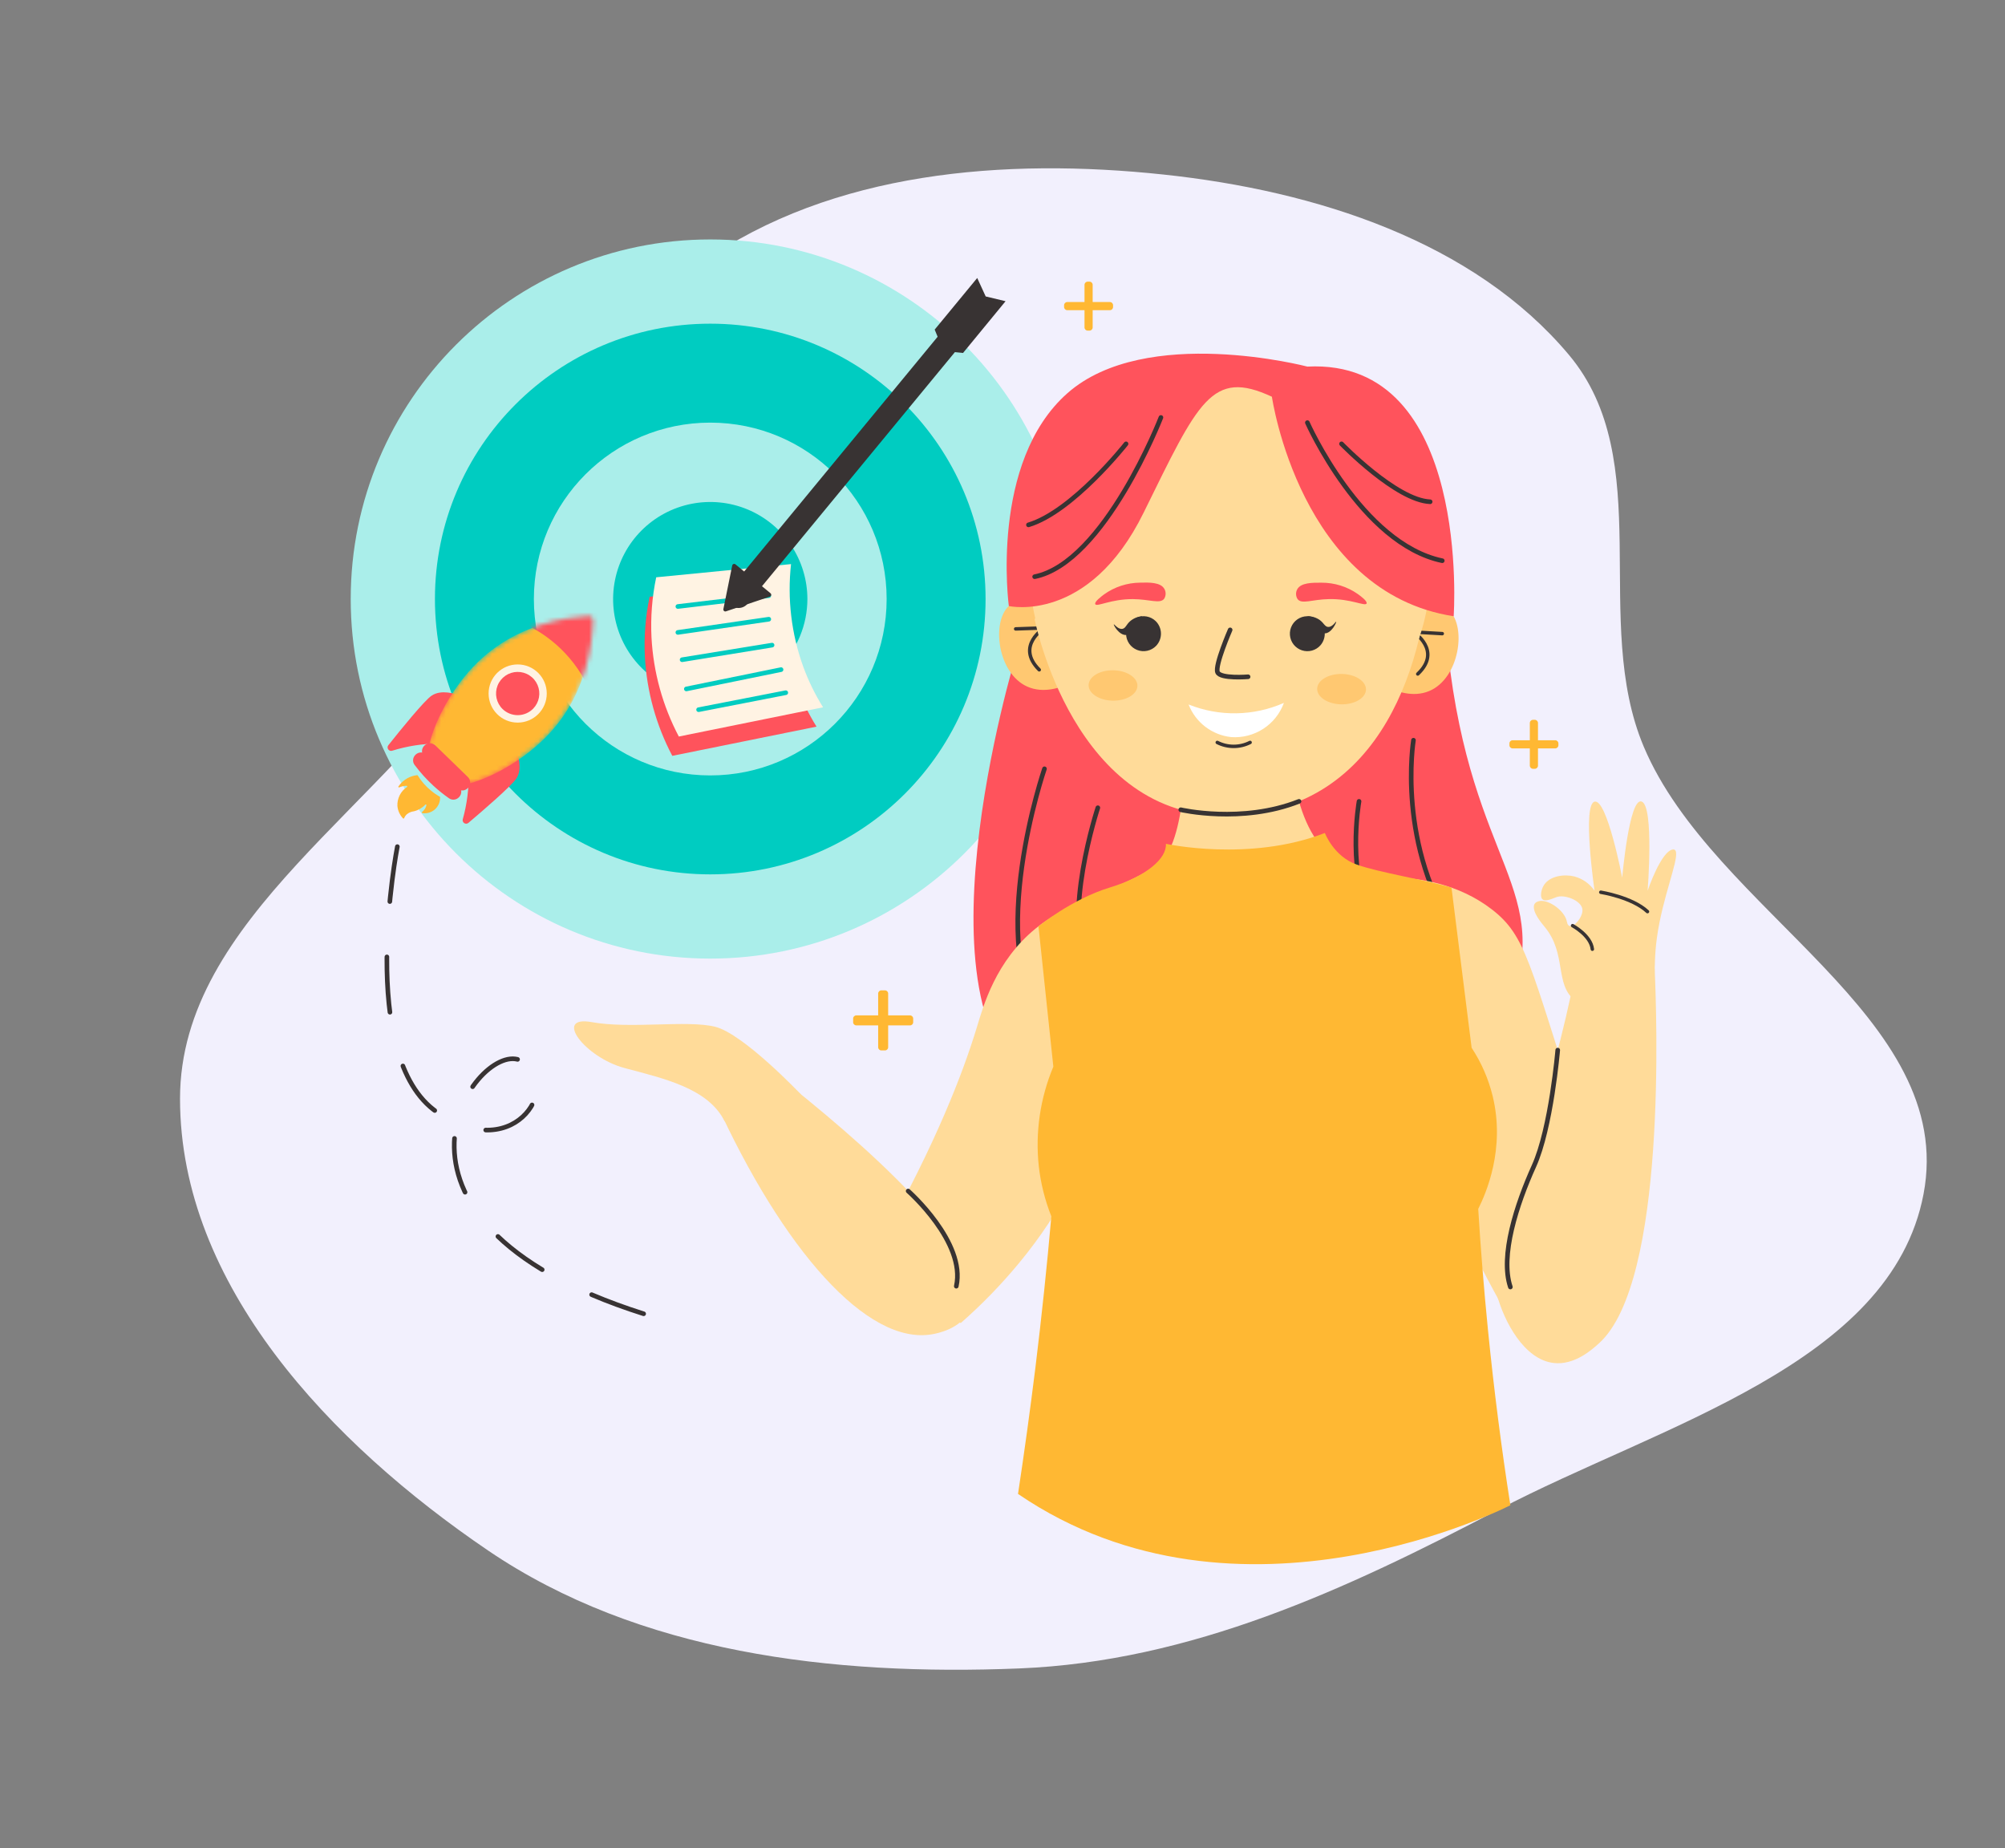 <svg width="434" height="400" viewBox="0 0 434 400" fill="none" xmlns="http://www.w3.org/2000/svg">
<rect x="0" y="0" width="434" height="400" fill="#808080" stroke="none"/>
<path fill-rule="evenodd" clip-rule="evenodd" d="M38.968 237.82C38.951 198.558 84.244 174.283 105.595 140.079C122.888 112.374 124.592 75.957 151.95 56.819C180.182 37.069 217.526 34.124 251.835 37.775C284.993 41.304 319.027 52.293 339.592 76.789C358.787 99.655 344.313 134.411 355.819 161.64C370.943 197.43 423.7 219.983 416.362 258.462C409.32 295.389 359.217 308.46 324.331 326.753C291.376 344.034 257.838 359.603 220.604 361.111C180.019 362.755 138.25 357.716 105.682 335.609C71.565 312.451 38.986 278.102 38.968 237.82Z" fill="#F2F0FD"/>
<path d="M153.741 207.475C196.723 207.475 231.566 172.632 231.566 129.65C231.566 86.668 196.723 51.825 153.741 51.825C110.76 51.825 75.916 86.668 75.916 129.65C75.916 172.632 110.76 207.475 153.741 207.475Z" fill="#AAEEEA"/>
<path d="M153.741 189.245C186.655 189.245 213.337 162.564 213.337 129.65C213.337 96.736 186.655 70.055 153.741 70.055C120.828 70.055 94.146 96.736 94.146 129.65C94.146 162.564 120.828 189.245 153.741 189.245Z" fill="#00CCC1"/>
<path d="M153.741 167.83C174.827 167.83 191.921 150.736 191.921 129.65C191.921 108.564 174.827 91.47 153.741 91.47C132.655 91.47 115.562 108.564 115.562 129.65C115.562 150.736 132.655 167.83 153.741 167.83Z" fill="#AAEEEA"/>
<path d="M153.741 150.702C149.583 150.702 145.517 149.469 142.059 147.159C138.601 144.848 135.906 141.564 134.315 137.722C132.723 133.88 132.307 129.652 133.118 125.573C133.93 121.495 135.932 117.748 138.873 114.807C141.814 111.867 145.56 109.864 149.639 109.053C153.718 108.241 157.946 108.658 161.788 110.249C165.63 111.841 168.914 114.536 171.225 117.994C173.535 121.451 174.768 125.517 174.768 129.676C174.755 135.248 172.535 140.589 168.595 144.529C164.654 148.469 159.314 150.689 153.741 150.702Z" fill="#00CCC1"/>
<path d="M140.615 129.153C139.716 133.441 139.374 137.827 139.596 142.202C140.006 149.676 142.027 156.973 145.522 163.593L176.744 157.272C175.02 154.501 173.585 151.561 172.462 148.498C169.887 141.391 168.98 133.787 169.811 126.273L140.615 129.153Z" fill="#FF535C"/>
<path d="M142.043 124.948C141.143 129.236 140.801 133.622 141.023 137.997C141.425 145.479 143.442 152.785 146.936 159.413L178.158 153.085C176.433 150.318 174.999 147.38 173.876 144.318C171.301 137.211 170.395 129.607 171.226 122.093L142.043 124.948Z" fill="#FFF3E3"/>
<path d="M146.732 131.268L166.409 128.924" stroke="#00CCC1" stroke-linecap="round" stroke-linejoin="round"/>
<path d="M146.732 136.876L166.409 134.021" stroke="#00CCC1" stroke-linecap="round" stroke-linejoin="round"/>
<path d="M147.65 142.789L167.122 139.628" stroke="#00CCC1" stroke-linecap="round" stroke-linejoin="round"/>
<path d="M148.568 149.11L169.066 144.93" stroke="#00CCC1" stroke-linecap="round" stroke-linejoin="round"/>
<path d="M151.218 153.602L170.085 149.925" stroke="#00CCC1" stroke-linecap="round" stroke-linejoin="round"/>
<path d="M211.661 66.257L159.877 129.089" stroke="#383333" stroke-width="5" stroke-linecap="round" stroke-linejoin="round"/>
<path d="M159.196 122.144L166.778 128.395C166.838 128.443 166.884 128.507 166.91 128.58C166.937 128.652 166.943 128.73 166.929 128.806C166.915 128.882 166.88 128.953 166.829 129.01C166.777 129.068 166.712 129.111 166.638 129.134L157.138 132.32C157.066 132.344 156.989 132.349 156.915 132.334C156.84 132.319 156.771 132.284 156.715 132.234C156.658 132.183 156.617 132.118 156.593 132.046C156.57 131.974 156.567 131.897 156.583 131.823L158.495 122.399C158.509 122.325 158.542 122.256 158.59 122.199C158.639 122.141 158.702 122.097 158.773 122.072C158.843 122.046 158.92 122.039 158.994 122.052C159.068 122.065 159.138 122.096 159.196 122.144Z" fill="#383333"/>
<path d="M208.456 76.395L204.231 75.974L202.32 71.335L211.527 60.166L213.362 64.161L217.663 65.193L208.456 76.395Z" fill="#383333"/>
<path d="M219.849 142.062C219.849 142.062 195.636 221.856 226.087 236.505C256.538 251.154 325.073 231.835 329.049 209.68C333.025 187.525 313.38 180.006 312.189 121.36L219.849 142.062Z" fill="#FF535C"/>
<path d="M226.087 166.396C226.087 166.396 213.056 204.34 226.087 221.933" stroke="#383333" stroke-linecap="round" stroke-linejoin="round"/>
<path d="M237.639 174.826C237.639 174.826 229.7 198.797 235.632 209.68" stroke="#383333" stroke-linecap="round" stroke-linejoin="round"/>
<path d="M305.957 160.209C305.957 160.209 302.134 183.364 315.744 202.9" stroke="#383333" stroke-linecap="round" stroke-linejoin="round"/>
<path d="M294.176 173.443C294.176 173.443 291.213 189.921 297.591 200.345" stroke="#383333" stroke-linecap="round" stroke-linejoin="round"/>
<path d="M235.829 60.956H235.44C235.06 60.956 234.752 61.264 234.752 61.644V70.87C234.752 71.25 235.06 71.558 235.44 71.558H235.829C236.209 71.558 236.517 71.25 236.517 70.87V61.644C236.517 61.264 236.209 60.956 235.829 60.956Z" fill="#FFB833"/>
<path d="M230.33 66.059V66.448C230.33 66.828 230.638 67.136 231.018 67.136H240.245C240.625 67.136 240.933 66.828 240.933 66.448V66.059C240.933 65.68 240.625 65.371 240.245 65.371H231.018C230.638 65.371 230.33 65.68 230.33 66.059Z" fill="#FFB833"/>
<path d="M332.222 155.794H331.833C331.453 155.794 331.145 156.102 331.145 156.482V165.708C331.145 166.088 331.453 166.396 331.833 166.396H332.222C332.602 166.396 332.91 166.088 332.91 165.708V156.482C332.91 156.102 332.602 155.794 332.222 155.794Z" fill="#FFB833"/>
<path d="M326.729 160.904V161.292C326.729 161.672 327.037 161.981 327.417 161.981H336.644C337.024 161.981 337.332 161.672 337.332 161.292V160.904C337.332 160.524 337.024 160.216 336.644 160.216H327.417C327.037 160.216 326.729 160.524 326.729 160.904Z" fill="#FFB833"/>
<path d="M191.564 214.35H190.774C190.394 214.35 190.086 214.658 190.086 215.038V226.661C190.086 227.041 190.394 227.349 190.774 227.349H191.564C191.944 227.349 192.252 227.041 192.252 226.661V215.038C192.252 214.658 191.944 214.35 191.564 214.35Z" fill="#FFB833"/>
<path d="M184.67 220.454V221.245C184.67 221.625 184.978 221.933 185.358 221.933H196.98C197.36 221.933 197.669 221.625 197.669 221.245V220.454C197.669 220.074 197.36 219.766 196.98 219.766H185.358C184.978 219.766 184.67 220.074 184.67 220.454Z" fill="#FFB833"/>
<path d="M229.19 132.339C228.319 131.458 227.276 130.766 226.126 130.306C224.976 129.845 223.744 129.627 222.506 129.663C221.97 129.695 219.83 129.828 218.37 131.16C214.592 134.62 215.898 145.688 222.334 148.593C225.927 150.225 229.782 148.695 231.082 148.109L229.19 132.339Z" fill="#FFC871"/>
<path d="M219.849 136.117L226.087 135.901C226.087 135.901 219.715 139.775 224.953 144.968" stroke="#383333" stroke-width="0.75" stroke-linecap="round" stroke-linejoin="round"/>
<path d="M302.905 133.167C303.794 132.302 304.851 131.63 306.01 131.191C307.17 130.753 308.408 130.558 309.646 130.619C310.188 130.663 312.323 130.842 313.75 132.205C317.452 135.748 315.897 146.784 309.404 149.549C305.772 151.097 301.956 149.485 300.669 148.874L302.905 133.167Z" fill="#FFC871"/>
<path d="M312.189 137.143L305.957 136.786C305.957 136.786 312.259 140.807 306.887 145.873" stroke="#383333" stroke-width="0.75" stroke-linecap="round" stroke-linejoin="round"/>
<path d="M266.254 167.193C290.177 167.193 309.57 147.8 309.57 123.877C309.57 99.955 290.177 80.562 266.254 80.562C242.332 80.562 222.939 99.955 222.939 123.877C222.939 147.8 242.332 167.193 266.254 167.193Z" fill="#FFDB99"/>
<path d="M256.722 156.883C256.722 156.883 257.359 180.102 251.669 186.06C245.979 192.017 229.228 193.98 223.939 205.532C218.651 217.084 236.046 259.405 222.633 323.098C231.679 328.499 241.518 332.442 251.791 334.784C286.198 342.576 314.973 329.571 325.366 324.213C321.429 309.016 319.223 293.423 318.79 277.731C317.624 234.288 330.38 210.024 317.114 196.458C307.556 186.684 292.022 191.667 285.032 181.918C278.042 172.169 278.96 153.047 278.96 153.047C278.96 153.047 268.873 146.484 256.722 156.883Z" fill="#FFDB99"/>
<path d="M223.958 134.034C223.958 134.034 232.446 177.54 266.184 176.527C299.923 175.514 308.608 141.661 309.513 121.551C309.5 121.551 254.543 81.365 223.958 134.034Z" fill="#FFDB99"/>
<path d="M234.886 195.114C230.986 196.407 227.351 198.393 224.156 200.976C215.529 208.023 212.865 217.664 211.451 222.334C208.265 232.784 202.53 247.382 191.169 267.892L207.946 286.371C212.49 282.391 216.706 278.052 220.556 273.398C230.267 261.635 234.727 251.44 241.175 236.199C251.765 211.279 249.828 206.143 248.458 203.741C245.463 198.472 239.442 196.184 234.886 195.114Z" fill="#FFDB99"/>
<path d="M301.809 189.883C307.155 190.074 315.61 191.195 322.9 196.809C330.387 202.543 331.1 208.8 341.563 240.882C346.775 256.857 353.178 275.481 353.178 275.481L326.653 285.307C323.9 280.541 320.281 273.876 316.394 265.694C312.998 258.488 307.843 247.547 304.67 236.269C302 226.782 299.025 210.986 301.809 189.883Z" fill="#FFDB99"/>
<path d="M340.014 215.402C337.28 228.11 333.66 240.613 329.182 252.817C325.047 264.05 321.594 271.066 323.989 280.107C325.57 286.065 329.941 294.278 336.319 295.004C340.849 295.521 344.653 292.067 346.163 290.697C360.85 277.361 358.588 219.269 358.168 209.68L340.014 215.402Z" fill="#FFDB99"/>
<path d="M238.977 128.656C241.255 127.021 243.984 126.131 246.789 126.107C248.7 126.056 251.249 125.993 252.052 127.484C252.23 127.806 252.319 128.17 252.31 128.539C252.301 128.907 252.194 129.266 252.001 129.58C251.109 130.771 248.872 129.701 245.253 129.669C240.487 129.631 237.39 131.441 237.078 130.759C236.849 130.249 238.378 129.108 238.977 128.656Z" fill="#FF535C"/>
<path d="M293.876 128.548C291.573 126.948 288.831 126.098 286.026 126.114C284.115 126.114 281.566 126.075 280.782 127.573C280.61 127.899 280.527 128.265 280.543 128.633C280.558 129.001 280.672 129.359 280.871 129.669C281.776 130.848 284 129.739 287.619 129.669C292.379 129.548 295.507 131.307 295.807 130.619C296.03 130.102 294.482 128.987 293.876 128.548Z" fill="#FF535C"/>
<path d="M266.274 136.328C266.274 136.328 262.935 144.025 263.547 145.497C264.158 146.969 270.16 146.478 270.16 146.478" stroke="#383333" stroke-linecap="round" stroke-linejoin="round"/>
<path d="M246.202 148.444C246.231 146.628 243.89 145.119 240.973 145.072C238.056 145.025 235.668 146.459 235.638 148.274C235.609 150.09 237.95 151.6 240.867 151.647C243.784 151.693 246.172 150.26 246.202 148.444Z" fill="#FFC871"/>
<path d="M295.676 149.24C295.705 147.425 293.364 145.915 290.448 145.868C287.531 145.821 285.142 147.255 285.113 149.071C285.084 150.886 287.425 152.396 290.342 152.443C293.259 152.49 295.647 151.056 295.676 149.24Z" fill="#FFC871"/>
<path d="M263.489 160.693C264.59 161.251 265.807 161.542 267.041 161.542C268.276 161.542 269.493 161.251 270.594 160.693" stroke="#383333" stroke-width="0.75" stroke-linecap="round" stroke-linejoin="round"/>
<path d="M257.277 152.474C260.566 153.793 264.086 154.442 267.63 154.383C271.174 154.324 274.671 153.558 277.915 152.13C277.074 154.437 275.505 156.407 273.445 157.743C271.385 159.078 268.946 159.707 266.497 159.534C264.46 159.315 262.524 158.54 260.898 157.295C259.272 156.05 258.019 154.382 257.277 152.474Z" fill="white"/>
<path d="M255.588 175.259C255.588 175.259 268.803 178.343 281.184 173.443" stroke="#383333" stroke-linecap="round" stroke-linejoin="round"/>
<path fill-rule="evenodd" clip-rule="evenodd" d="M250.255 139.781C249.735 140.32 249.067 140.693 248.335 140.852C247.603 141.01 246.84 140.949 246.144 140.674C245.447 140.399 244.847 139.924 244.421 139.309C243.994 138.693 243.76 137.965 243.747 137.216C243.735 136.467 243.945 135.732 244.35 135.102C244.756 134.473 245.34 133.978 246.027 133.68C246.714 133.382 247.474 133.295 248.211 133.43C248.948 133.564 249.628 133.914 250.166 134.435C250.876 135.138 251.284 136.091 251.3 137.09C251.317 138.089 250.942 139.055 250.255 139.781Z" fill="#383333"/>
<path fill-rule="evenodd" clip-rule="evenodd" d="M241.099 135.13C241.182 135.053 242.016 136.277 242.959 136.105C243.654 135.984 243.775 135.2 244.616 134.454C245.345 133.833 246.254 133.46 247.209 133.39C246.869 134.223 246.415 135.003 245.858 135.71C245.075 136.716 244.584 137.36 243.813 137.43C242.258 137.577 240.971 135.232 241.099 135.13Z" fill="#383333"/>
<path fill-rule="evenodd" clip-rule="evenodd" d="M285.861 139.622C285.373 140.19 284.727 140.601 284.006 140.802C283.285 141.003 282.52 140.986 281.809 140.752C281.097 140.519 280.471 140.079 280.009 139.49C279.547 138.9 279.271 138.187 279.215 137.44C279.159 136.694 279.325 135.947 279.693 135.295C280.062 134.643 280.615 134.115 281.284 133.777C281.952 133.44 282.706 133.309 283.449 133.4C284.192 133.491 284.892 133.8 285.459 134.289C286.21 134.949 286.673 135.876 286.748 136.873C286.823 137.87 286.504 138.857 285.861 139.622Z" fill="#383333"/>
<path fill-rule="evenodd" clip-rule="evenodd" d="M289.231 134.544C289.148 134.473 288.422 135.767 287.466 135.69C286.765 135.627 286.574 134.862 285.676 134.193C284.889 133.646 283.951 133.361 282.993 133.378C283.408 134.174 283.931 134.91 284.548 135.563C285.421 136.487 285.988 137.086 286.746 137.086C288.25 137.086 289.346 134.633 289.231 134.544Z" fill="#383333"/>
<path d="M334.216 191.539C335.49 189.57 338.555 189.163 340.741 189.685C342.533 190.154 344.097 191.251 345.15 192.775C345.15 192.775 342.448 174.214 345.15 173.507C347.852 172.8 351.14 189.959 351.14 189.959C351.14 189.959 352.669 172.411 355.37 173.488C358.072 174.565 356.645 192.775 356.645 192.775C356.645 192.775 359.582 184.084 362.163 183.855C362.265 183.841 362.37 183.859 362.462 183.906C363.858 184.626 360.857 191.431 359.225 199.593C357.237 209.565 359.289 211.579 356.645 214.561C353.026 218.645 344.895 219.696 340.849 216.472C336.465 213.006 339.18 206.373 334.324 200.574C333.687 199.784 331.527 197.287 332.107 195.764C332.234 195.491 332.463 195.278 332.744 195.171C334.656 194.228 338.734 196.962 339.173 199.517C339.613 202.072 342.786 198.727 342.525 196.783C342.264 194.84 338.555 193.527 336.911 194.171C335.433 194.751 334.465 195.127 333.897 194.661C333.33 194.196 333.534 192.584 334.216 191.539Z" fill="#FFDB99"/>
<path d="M346.507 193.113C346.507 193.113 353.28 194.19 356.613 197.306" stroke="#383333" stroke-width="0.75" stroke-linecap="round" stroke-linejoin="round"/>
<path d="M340.403 200.345C340.403 200.345 344.36 202.461 344.679 205.443" stroke="#383333" stroke-width="0.75" stroke-linecap="round" stroke-linejoin="round"/>
<path d="M252.37 182.631C252.37 182.631 270.511 186.608 286.778 180.287C286.778 180.287 288.689 185.384 293.717 187.143C298.744 188.901 308.372 190.38 314.189 192.113L318.548 226.782C320.64 229.958 322.174 233.468 323.084 237.161C325.907 248.662 321.638 258.328 319.975 261.654C320.489 270.116 321.19 278.824 322.078 287.779C323.397 301.032 325.047 313.718 326.933 325.787C326.933 325.787 268.313 356.072 220.358 323.34C221.713 314.419 222.971 305.286 224.13 295.941C225.498 284.765 226.645 273.871 227.571 263.26C226.191 259.786 225.278 256.143 224.857 252.428C224.066 245.09 225.149 237.671 228.005 230.866C226.926 220.743 225.853 210.616 224.787 200.485C224.787 200.485 232.082 194.566 240.136 192.119C248.19 189.672 252.568 185.792 252.37 182.631Z" fill="#FFB833"/>
<path d="M218.371 131.167C218.371 131.167 235.651 135.117 247.528 111C259.405 86.883 262.266 79.778 275.315 85.869C275.315 85.869 281.407 128.267 314.661 133.378C314.661 133.378 318.605 77.503 282.993 79.345C282.993 79.345 248.025 70.163 231.082 85.079C214.14 99.996 218.371 131.167 218.371 131.167Z" fill="#FF535C"/>
<path d="M251.293 90.355C251.293 90.355 239.092 121.762 223.958 124.82" stroke="#383333" stroke-linecap="round" stroke-linejoin="round"/>
<path d="M243.743 96.064C243.743 96.064 232.178 110.745 222.62 113.6" stroke="#383333" stroke-linecap="round" stroke-linejoin="round"/>
<path d="M282.993 91.47C282.993 91.47 294.622 117.684 312.189 121.36" stroke="#383333" stroke-linecap="round" stroke-linejoin="round"/>
<path d="M290.385 96.064C290.385 96.064 302.223 108.292 309.57 108.598" stroke="#383333" stroke-linecap="round" stroke-linejoin="round"/>
<path d="M98.734 150.295C98.734 150.295 95.58 149.109 93.42 150.569C91.833 151.639 86.685 157.985 84.059 161.292C83.959 161.419 83.902 161.573 83.896 161.734C83.89 161.895 83.935 162.054 84.026 162.188C84.116 162.321 84.246 162.422 84.398 162.477C84.549 162.531 84.714 162.536 84.869 162.49C88.108 161.479 91.479 160.953 94.872 160.929L98.734 150.295Z" fill="#FF535C"/>
<path d="M111.93 163.102C111.93 163.102 113.204 166.218 111.821 168.422C110.802 170.041 104.615 175.374 101.391 178.101C101.268 178.205 101.115 178.268 100.954 178.279C100.793 178.29 100.633 178.25 100.496 178.164C100.36 178.078 100.255 177.951 100.196 177.801C100.136 177.651 100.126 177.486 100.167 177.33C101.085 174.062 101.515 170.676 101.442 167.282L111.93 163.102Z" fill="#FF535C"/>
<mask id="mask0_1_434" style="mask-type:luminance" maskUnits="userSpaceOnUse" x="92" y="133" width="37" height="37">
<path d="M101.652 169.569C107.195 168.046 114.128 163.918 118.932 158.737C127.05 149.982 128.229 139.17 128.388 134.295C128.393 134.161 128.369 134.028 128.319 133.904C128.269 133.78 128.194 133.668 128.098 133.575C128.002 133.481 127.887 133.41 127.762 133.364C127.636 133.318 127.502 133.298 127.368 133.307C122.5 133.613 111.732 135.123 103.226 143.502C98.192 148.466 94.273 155.52 92.916 161.108C94.126 162.801 95.489 164.379 96.988 165.823C98.427 167.209 99.988 168.463 101.652 169.569Z" fill="white"/>
</mask>
<g mask="url(#mask0_1_434)">
<path d="M101.652 169.569C107.195 168.046 114.128 163.918 118.932 158.737C127.05 149.982 128.229 139.17 128.388 134.295C128.393 134.161 128.369 134.028 128.319 133.904C128.269 133.78 128.194 133.668 128.098 133.575C128.002 133.481 127.887 133.41 127.762 133.364C127.636 133.318 127.502 133.298 127.368 133.307C122.5 133.613 111.732 135.123 103.226 143.502C98.192 148.466 94.273 155.52 92.916 161.108C94.126 162.801 95.489 164.379 96.988 165.823C98.427 167.209 99.988 168.463 101.652 169.569Z" fill="#FFB833"/>
<path d="M127.757 149.645C126.269 146.195 124.115 143.073 121.419 140.456C118.723 137.84 115.537 135.781 112.044 134.397L122.653 123.457L138.373 138.711L127.757 149.645Z" fill="#FF535C"/>
</g>
<path d="M101.206 170.627C100.923 170.898 100.553 171.06 100.162 171.083C99.771 171.107 99.384 170.99 99.071 170.754C97.916 169.944 96.816 169.059 95.777 168.104C94.285 166.733 92.922 165.227 91.706 163.605C91.461 163.301 91.333 162.92 91.344 162.529C91.356 162.139 91.507 161.766 91.769 161.477L91.916 161.324C92.239 161.02 92.67 160.855 93.114 160.867C93.558 160.879 93.98 161.066 94.286 161.388L101.212 168.11C101.544 168.405 101.745 168.82 101.771 169.263C101.798 169.706 101.647 170.142 101.352 170.474L101.206 170.627Z" fill="#FF535C"/>
<path d="M99.275 172.615C98.994 172.889 98.623 173.052 98.232 173.075C97.84 173.099 97.453 172.981 97.141 172.742C95.987 171.933 94.887 171.049 93.847 170.098C92.355 168.726 90.993 167.22 89.775 165.6C89.53 165.295 89.401 164.912 89.413 164.521C89.425 164.129 89.576 163.755 89.839 163.465L89.985 163.312C90.309 163.009 90.741 162.845 91.185 162.859C91.629 162.872 92.05 163.06 92.356 163.382L99.282 170.105C99.613 170.4 99.814 170.814 99.841 171.258C99.867 171.701 99.716 172.136 99.422 172.469L99.275 172.615Z" fill="#FF535C"/>
<path d="M112.057 156.399C115.534 156.399 118.352 153.58 118.352 150.104C118.352 146.627 115.534 143.808 112.057 143.808C108.58 143.808 105.762 146.627 105.762 150.104C105.762 153.58 108.58 156.399 112.057 156.399Z" fill="#FFF3E3"/>
<path d="M108.795 153.468C108.13 152.823 107.672 151.995 107.478 151.09C107.284 150.184 107.362 149.242 107.704 148.381C108.045 147.52 108.634 146.78 109.396 146.254C110.158 145.728 111.059 145.439 111.985 145.425C112.911 145.411 113.82 145.671 114.598 146.174C115.376 146.676 115.988 147.398 116.355 148.248C116.723 149.098 116.831 150.038 116.664 150.948C116.498 151.859 116.066 152.701 115.421 153.366C114.555 154.256 113.371 154.766 112.129 154.785C110.887 154.804 109.688 154.331 108.795 153.468Z" fill="#FF535C"/>
<path d="M90.425 167.836C90.411 167.814 90.391 167.795 90.368 167.784C90.344 167.773 90.317 167.769 90.291 167.772C89.569 167.852 88.868 168.068 88.227 168.41C87.434 168.842 86.757 169.458 86.251 170.206C86.231 170.232 86.219 170.264 86.22 170.297C86.22 170.329 86.232 170.361 86.253 170.386C86.274 170.411 86.303 170.428 86.336 170.433C86.368 170.439 86.401 170.433 86.43 170.417C86.929 170.199 87.466 170.082 88.01 170.073C88.04 170.074 88.068 170.085 88.092 170.103C88.115 170.121 88.132 170.146 88.141 170.175C88.15 170.203 88.151 170.233 88.142 170.262C88.133 170.29 88.116 170.315 88.093 170.334C87.424 170.782 86.881 171.395 86.519 172.114C86.156 172.833 85.985 173.633 86.022 174.437C86.111 175.446 86.54 176.394 87.239 177.126C87.256 177.144 87.277 177.157 87.3 177.165C87.323 177.173 87.348 177.174 87.372 177.17C87.396 177.165 87.419 177.155 87.438 177.14C87.457 177.124 87.472 177.104 87.481 177.082C87.612 176.756 87.814 176.464 88.074 176.228C88.513 175.876 89.043 175.655 89.603 175.591C90.542 175.363 91.394 174.867 92.056 174.163C92.077 174.137 92.106 174.119 92.138 174.113C92.171 174.106 92.205 174.111 92.234 174.128C92.263 174.144 92.285 174.169 92.297 174.201C92.309 174.232 92.309 174.266 92.298 174.297C92.233 174.554 92.132 174.801 91.999 175.03C91.826 175.301 91.611 175.542 91.362 175.744C91.341 175.762 91.325 175.786 91.318 175.813C91.31 175.84 91.31 175.869 91.318 175.895C91.326 175.922 91.342 175.946 91.363 175.964C91.384 175.983 91.41 175.995 91.438 175.998C91.924 176.067 92.419 176.028 92.888 175.884C93.357 175.74 93.79 175.496 94.154 175.167C94.518 174.838 94.806 174.434 94.998 173.982C95.189 173.53 95.279 173.042 95.261 172.551C95.262 172.527 95.255 172.502 95.243 172.481C95.231 172.46 95.213 172.442 95.191 172.43C94.511 172.048 93.869 171.602 93.273 171.099C92.144 170.182 91.181 169.078 90.425 167.836Z" fill="#FFB833"/>
<path d="M86.009 183.243C86.009 183.243 77.089 228.782 94.63 240.736C112.172 252.689 122.258 233.408 112.471 229.432C102.684 225.456 74.546 265.312 142.457 285.307" stroke="#383333" stroke-linecap="round" stroke-linejoin="round" stroke-dasharray="12 12"/>
<path d="M167.823 232.427C185.396 246.222 215.535 271.792 209.807 283.707C207.895 287.677 202.734 288.614 201.842 288.773C187.729 291.322 169.41 270.403 154.793 238.219L167.823 232.427Z" fill="#FFDB99"/>
<path d="M173.335 236.836C173.335 236.836 160.897 223.71 154.761 222.219C148.625 220.728 136.531 222.748 128.089 221.225C119.646 219.703 126.598 228.872 135.206 231.165C143.814 233.459 153.27 235.568 156.825 242.635C156.825 242.641 172.048 245.005 173.335 236.836Z" fill="#FFDB99"/>
<path d="M196.579 257.78C196.579 257.78 209.131 268.855 206.997 278.38" stroke="#383333" stroke-linecap="round" stroke-linejoin="round"/>
<path d="M337.185 227.279C337.185 227.279 335.771 244.119 332.03 252.39C328.29 260.661 324.665 271.818 326.933 278.553" stroke="#383333" stroke-linecap="round" stroke-linejoin="round"/>
</svg>
